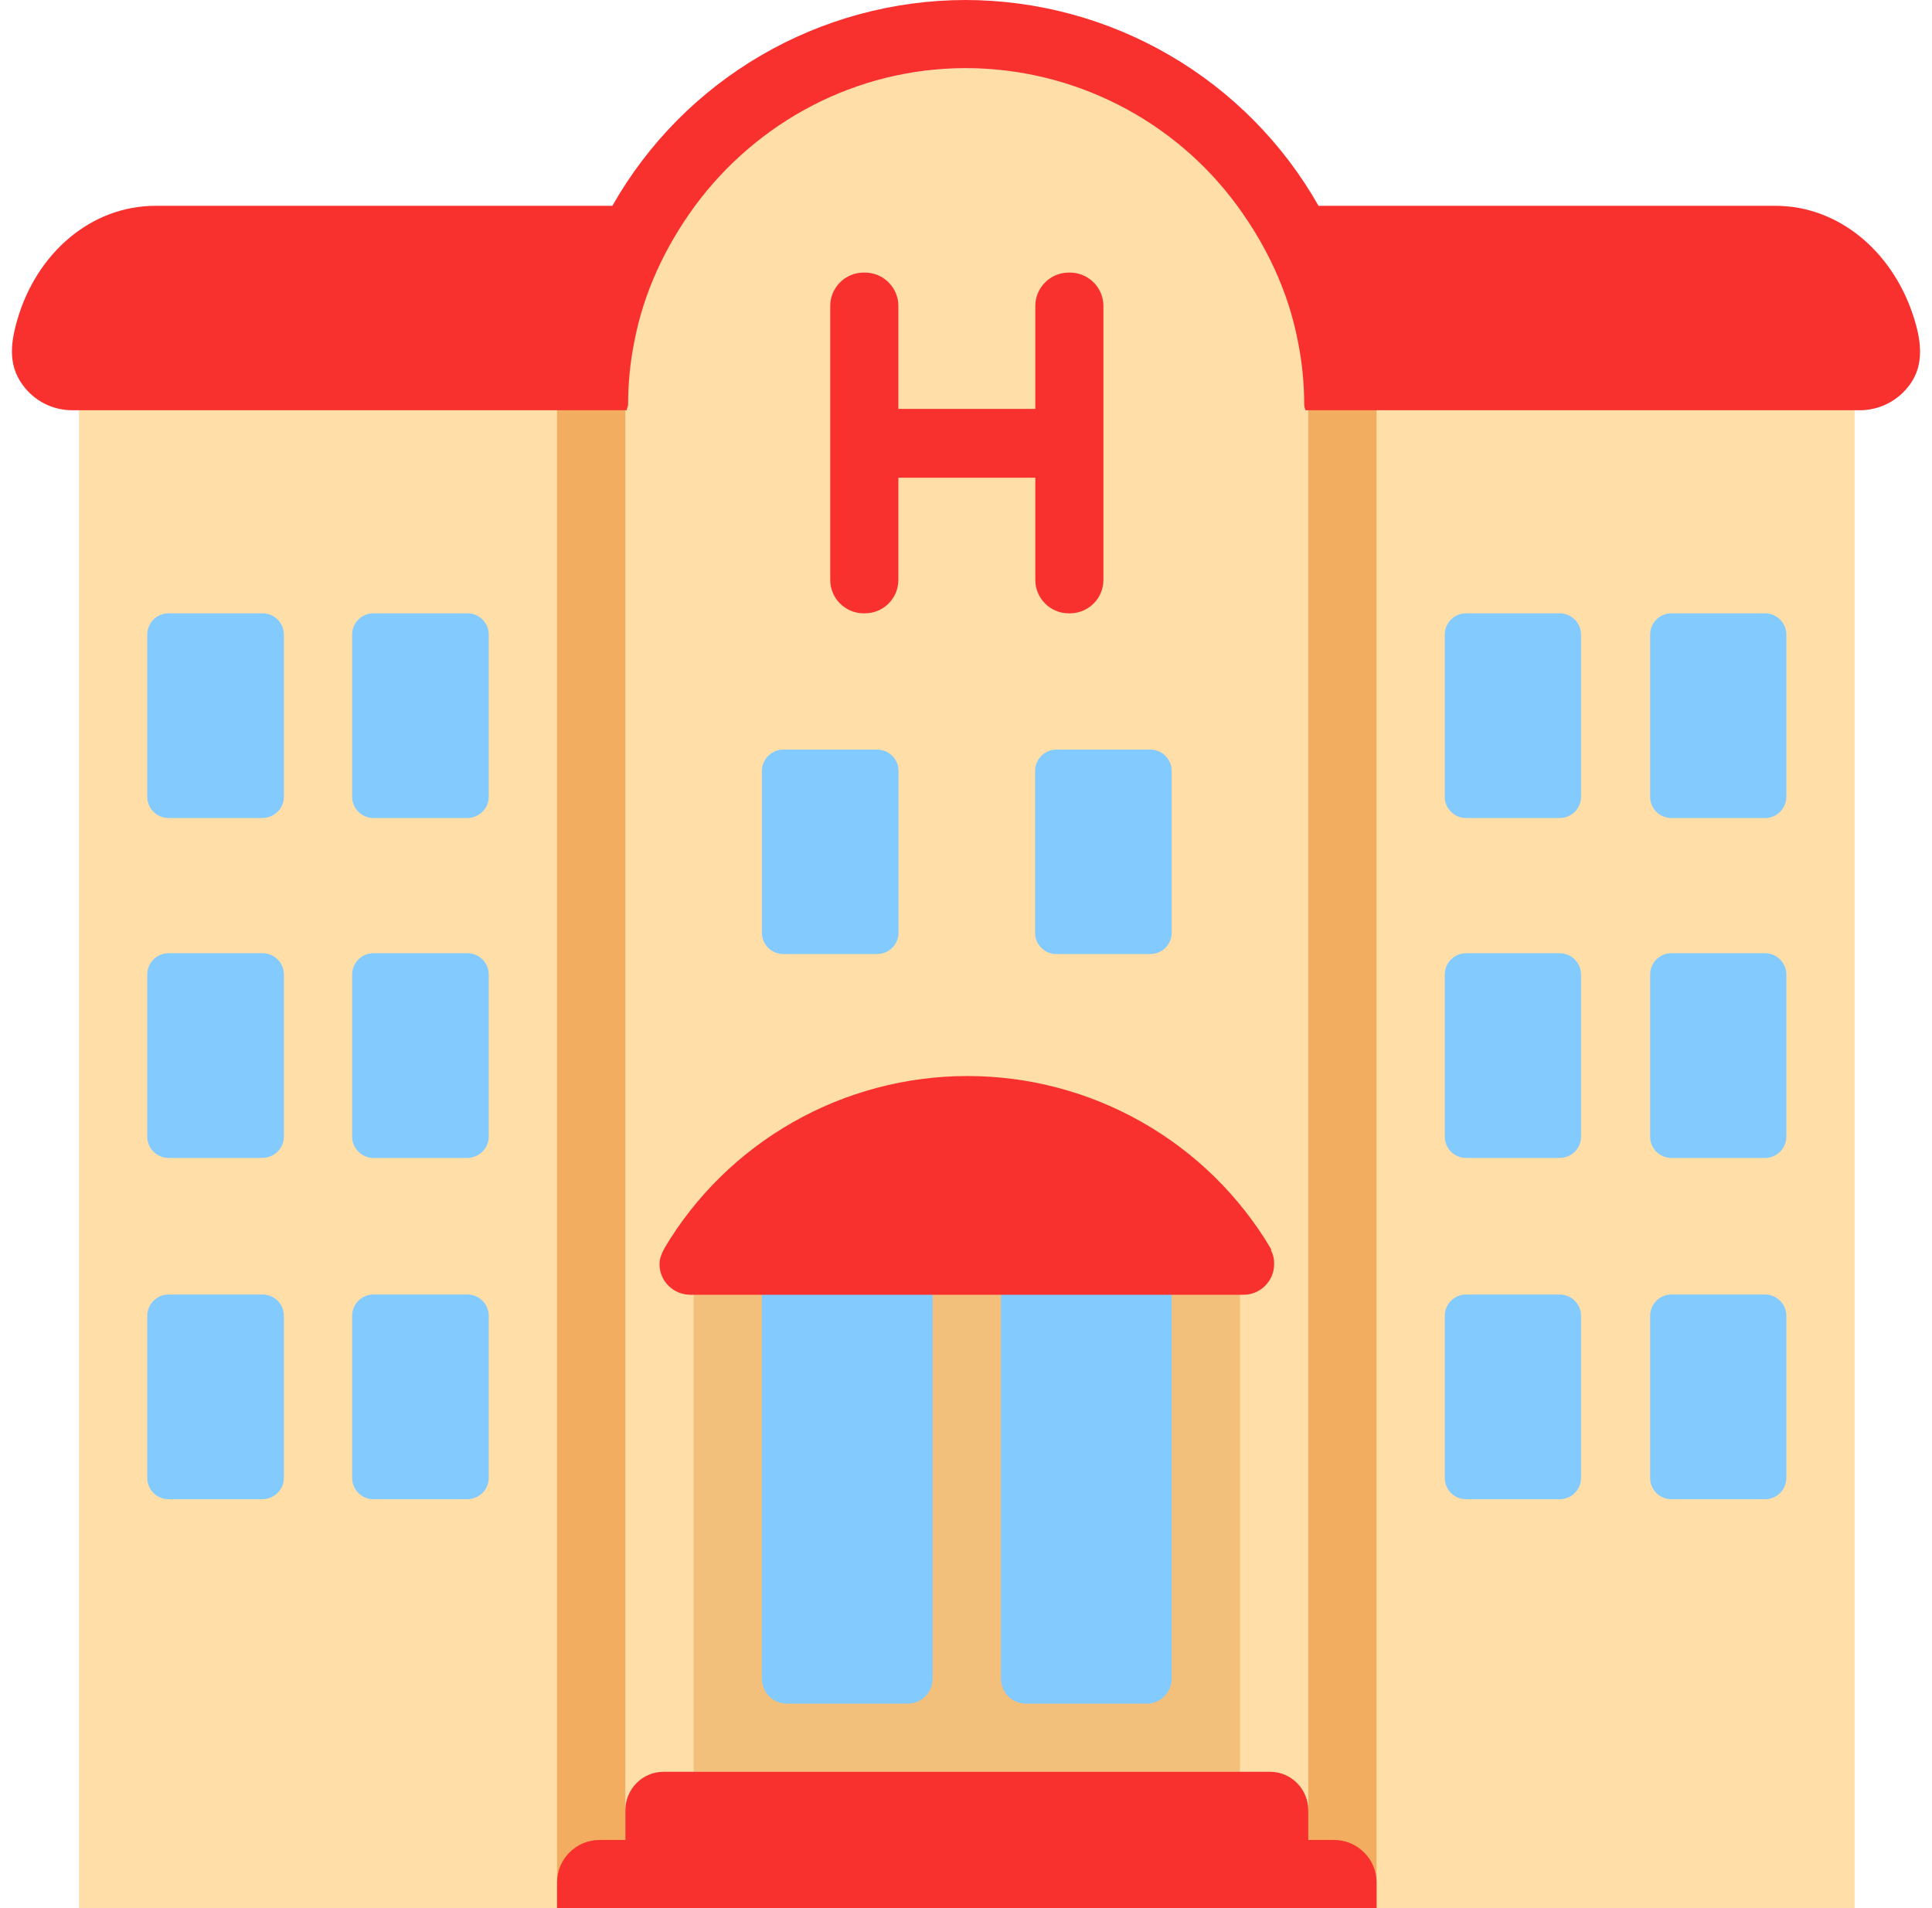 <svg width="81" height="80" viewBox="0 0 81 80" fill="none" xmlns="http://www.w3.org/2000/svg">
<path d="M54.85 17.189C54.854 15.309 54.487 13.447 53.77 11.71C53.053 9.972 51.999 8.392 50.67 7.061C49.34 5.73 47.76 4.674 46.021 3.952C44.282 3.231 42.417 2.859 40.534 2.857C32.631 2.857 26.218 9.28 26.218 17.189V17.143H3.312V80H77.756V17.143H54.85V17.189Z" fill="#FFDEA7"/>
<path d="M26.218 17.143V79.999H23.354V17.143H26.218ZM57.713 17.143H54.85V79.999H57.713V17.143Z" fill="#F3AD61"/>
<path d="M51.987 51.428H29.081V74.285H51.987V51.428Z" fill="#F3C07B"/>
<path d="M11.901 55.16V61.968C11.901 62.454 11.5 62.857 10.985 62.857H7.062C6.576 62.857 6.175 62.457 6.175 61.971V55.16C6.175 54.674 6.576 54.274 7.062 54.274H11.014C11.5 54.274 11.901 54.674 11.901 55.16ZM20.491 55.16V61.968C20.491 62.454 20.09 62.857 19.575 62.857H15.652C15.165 62.857 14.764 62.457 14.764 61.971V55.16C14.764 54.674 15.165 54.274 15.652 54.274H19.603C20.09 54.274 20.491 54.674 20.491 55.16ZM11.901 40.851V47.662C11.901 48.148 11.5 48.548 10.985 48.548H7.062C6.576 48.548 6.175 48.148 6.175 47.662V40.851C6.175 40.365 6.576 39.965 7.062 39.965H11.014C11.5 39.965 11.901 40.365 11.901 40.851ZM20.491 40.851V47.662C20.491 48.148 20.09 48.548 19.575 48.548H15.652C15.165 48.548 14.764 48.148 14.764 47.662V40.851C14.764 40.365 15.165 39.965 15.652 39.965H19.603C20.09 39.965 20.491 40.365 20.491 40.851ZM11.901 26.6V33.411C11.901 33.897 11.5 34.297 10.985 34.297H7.062C6.576 34.297 6.175 33.897 6.175 33.411V26.6C6.175 26.114 6.576 25.714 7.062 25.714H11.014C11.5 25.714 11.901 26.114 11.901 26.6ZM20.491 26.6V33.411C20.491 33.897 20.09 34.297 19.575 34.297H15.652C15.165 34.297 14.764 33.897 14.764 33.411V26.6C14.764 26.114 15.165 25.714 15.652 25.714H19.603C20.09 25.714 20.491 26.114 20.491 26.6ZM66.286 55.16V61.968C66.286 62.454 65.885 62.857 65.398 62.857H61.464C61.347 62.857 61.231 62.834 61.123 62.79C61.015 62.746 60.917 62.681 60.834 62.598C60.752 62.516 60.686 62.418 60.641 62.31C60.597 62.203 60.574 62.087 60.574 61.971V55.16C60.574 54.674 60.974 54.274 61.461 54.274H65.392C65.879 54.274 66.286 54.674 66.286 55.16ZM74.893 55.16V61.968C74.893 62.454 74.492 62.857 74.005 62.857H70.074C69.957 62.857 69.841 62.834 69.733 62.79C69.625 62.746 69.527 62.681 69.444 62.598C69.362 62.516 69.296 62.418 69.251 62.31C69.206 62.203 69.183 62.087 69.183 61.971V55.16C69.183 54.674 69.584 54.274 70.071 54.274H74.002C74.489 54.274 74.893 54.674 74.893 55.16ZM66.286 40.851V47.662C66.286 48.148 65.885 48.548 65.398 48.548H61.464C61.347 48.548 61.231 48.526 61.123 48.481C61.015 48.437 60.917 48.372 60.834 48.29C60.752 48.207 60.686 48.11 60.641 48.002C60.597 47.894 60.574 47.779 60.574 47.662V40.851C60.574 40.365 60.974 39.965 61.461 39.965H65.392C65.879 39.965 66.286 40.365 66.286 40.851ZM74.893 40.851V47.662C74.893 48.148 74.492 48.548 74.005 48.548H70.074C69.957 48.548 69.841 48.526 69.733 48.481C69.625 48.437 69.527 48.372 69.444 48.29C69.362 48.207 69.296 48.11 69.251 48.002C69.206 47.894 69.183 47.779 69.183 47.662V40.851C69.183 40.365 69.584 39.965 70.071 39.965H74.002C74.489 39.965 74.893 40.365 74.893 40.851ZM66.286 26.6V33.411C66.286 33.897 65.885 34.297 65.398 34.297H61.464C61.347 34.297 61.231 34.274 61.123 34.23C61.015 34.186 60.917 34.121 60.834 34.038C60.752 33.956 60.686 33.858 60.641 33.751C60.597 33.643 60.574 33.528 60.574 33.411V26.6C60.574 26.114 60.974 25.714 61.461 25.714H65.392C65.879 25.714 66.286 26.114 66.286 26.6ZM74.893 26.6V33.411C74.893 33.897 74.492 34.297 74.005 34.297H70.074C69.957 34.297 69.841 34.274 69.733 34.23C69.625 34.186 69.527 34.121 69.444 34.038C69.362 33.956 69.296 33.858 69.251 33.751C69.206 33.643 69.183 33.528 69.183 33.411V26.6C69.183 26.114 69.584 25.714 70.071 25.714H74.002C74.489 25.714 74.893 26.114 74.893 26.6ZM37.67 39.114V32.314C37.67 31.828 37.27 31.428 36.777 31.428H32.837C32.602 31.429 32.376 31.522 32.209 31.688C32.041 31.854 31.946 32.079 31.944 32.314V39.114C31.944 39.599 32.345 39.999 32.837 39.999H36.777C37.267 39.999 37.67 39.599 37.67 39.114ZM49.123 32.314V39.114C49.123 39.599 48.723 39.999 48.23 39.999H44.29C44.173 40 44.057 39.978 43.949 39.934C43.84 39.89 43.742 39.825 43.659 39.742C43.576 39.66 43.51 39.562 43.465 39.454C43.42 39.346 43.397 39.231 43.397 39.114V32.314C43.397 31.828 43.798 31.428 44.29 31.428H48.23C48.72 31.428 49.123 31.828 49.123 32.314ZM38.063 71.428H32.983C32.845 71.427 32.709 71.399 32.582 71.346C32.455 71.292 32.34 71.214 32.243 71.115C32.146 71.017 32.07 70.901 32.019 70.773C31.968 70.645 31.942 70.508 31.944 70.371V52.485C31.944 51.914 32.394 51.428 32.983 51.428H38.063C38.624 51.428 39.102 51.885 39.102 52.485V70.371C39.102 70.971 38.624 71.428 38.063 71.428ZM43.005 71.428H48.084C48.645 71.428 49.123 70.971 49.123 70.371V52.485C49.123 51.885 48.645 51.428 48.084 51.428H43.005C42.867 51.429 42.73 51.457 42.603 51.51C42.476 51.564 42.361 51.642 42.264 51.741C42.168 51.839 42.092 51.955 42.04 52.083C41.989 52.211 41.963 52.347 41.965 52.485V70.371C41.965 70.971 42.444 71.428 43.005 71.428Z" fill="#83CBFF"/>
<path d="M55.28 8.629H74.435C77.072 8.629 79.297 10.517 80.19 13.168C80.591 14.363 80.749 15.54 79.746 16.494C79.271 16.944 78.641 17.197 77.986 17.2H54.736L54.719 17.148C54.694 17.095 54.681 17.036 54.679 16.971C54.679 16.086 54.593 15.2 54.421 14.343C54.02 12.229 53.104 10.314 51.873 8.629C50.565 6.844 48.854 5.391 46.88 4.389C44.905 3.386 42.721 2.861 40.506 2.857C35.839 2.857 31.715 5.143 29.139 8.629C27.907 10.314 26.991 12.229 26.59 14.343C26.419 15.2 26.333 16.086 26.333 16.971C26.331 17.011 26.321 17.05 26.304 17.086C26.287 17.12 26.277 17.158 26.275 17.2H3.026C2.654 17.2 2.286 17.119 1.949 16.963C1.611 16.806 1.313 16.578 1.073 16.294C0.329 15.42 0.423 14.46 0.721 13.426C1.517 10.64 3.796 8.629 6.519 8.629H25.674C27.157 6.013 29.308 3.837 31.909 2.321C34.509 0.805 37.465 0.004 40.477 0C43.489 0.004 46.445 0.805 49.045 2.321C51.646 3.837 53.797 6.013 55.28 8.629ZM44.861 11.428H44.803C44.432 11.43 44.077 11.578 43.815 11.841C43.553 12.103 43.406 12.458 43.406 12.829V17.143H37.665V12.829C37.665 12.457 37.517 12.101 37.254 11.839C36.991 11.576 36.634 11.428 36.262 11.428H36.205C35.834 11.43 35.478 11.578 35.217 11.841C34.955 12.103 34.808 12.458 34.808 12.829V24.314C34.808 25.086 35.438 25.714 36.208 25.714H36.265C36.637 25.713 36.993 25.566 37.255 25.303C37.518 25.041 37.665 24.685 37.665 24.314V20.029H43.406V24.314C43.406 25.086 44.033 25.714 44.803 25.714H44.861C45.232 25.713 45.588 25.566 45.851 25.303C46.113 25.041 46.261 24.685 46.261 24.314V12.829C46.261 12.458 46.113 12.102 45.851 11.84C45.588 11.577 45.232 11.429 44.861 11.428ZM57.685 80H23.355V78.914C23.355 77.943 24.157 77.143 25.133 77.143H26.218V75.903C26.218 75.008 26.934 74.285 27.822 74.285H53.247C54.135 74.285 54.85 75.008 54.85 75.903V77.143H55.936C56.909 77.143 57.714 77.943 57.714 78.914V80H57.685ZM53.304 52.457C53.293 52.442 53.288 52.423 53.29 52.4C53.292 52.377 53.287 52.358 53.276 52.343C51.968 50.14 50.108 48.315 47.879 47.048C45.65 45.78 43.129 45.114 40.563 45.114C37.997 45.114 35.476 45.78 33.247 47.048C31.018 48.315 29.158 50.14 27.85 52.343V52.368C27.848 52.374 27.839 52.385 27.822 52.4C27.736 52.571 27.65 52.771 27.65 53C27.65 53.714 28.228 54.285 28.95 54.285H52.119C52.289 54.287 52.458 54.255 52.615 54.191C52.773 54.127 52.917 54.033 53.037 53.913C53.158 53.794 53.254 53.651 53.32 53.495C53.385 53.338 53.419 53.17 53.419 53C53.426 52.812 53.387 52.626 53.304 52.457Z" fill="#F8312F"/>
</svg>

